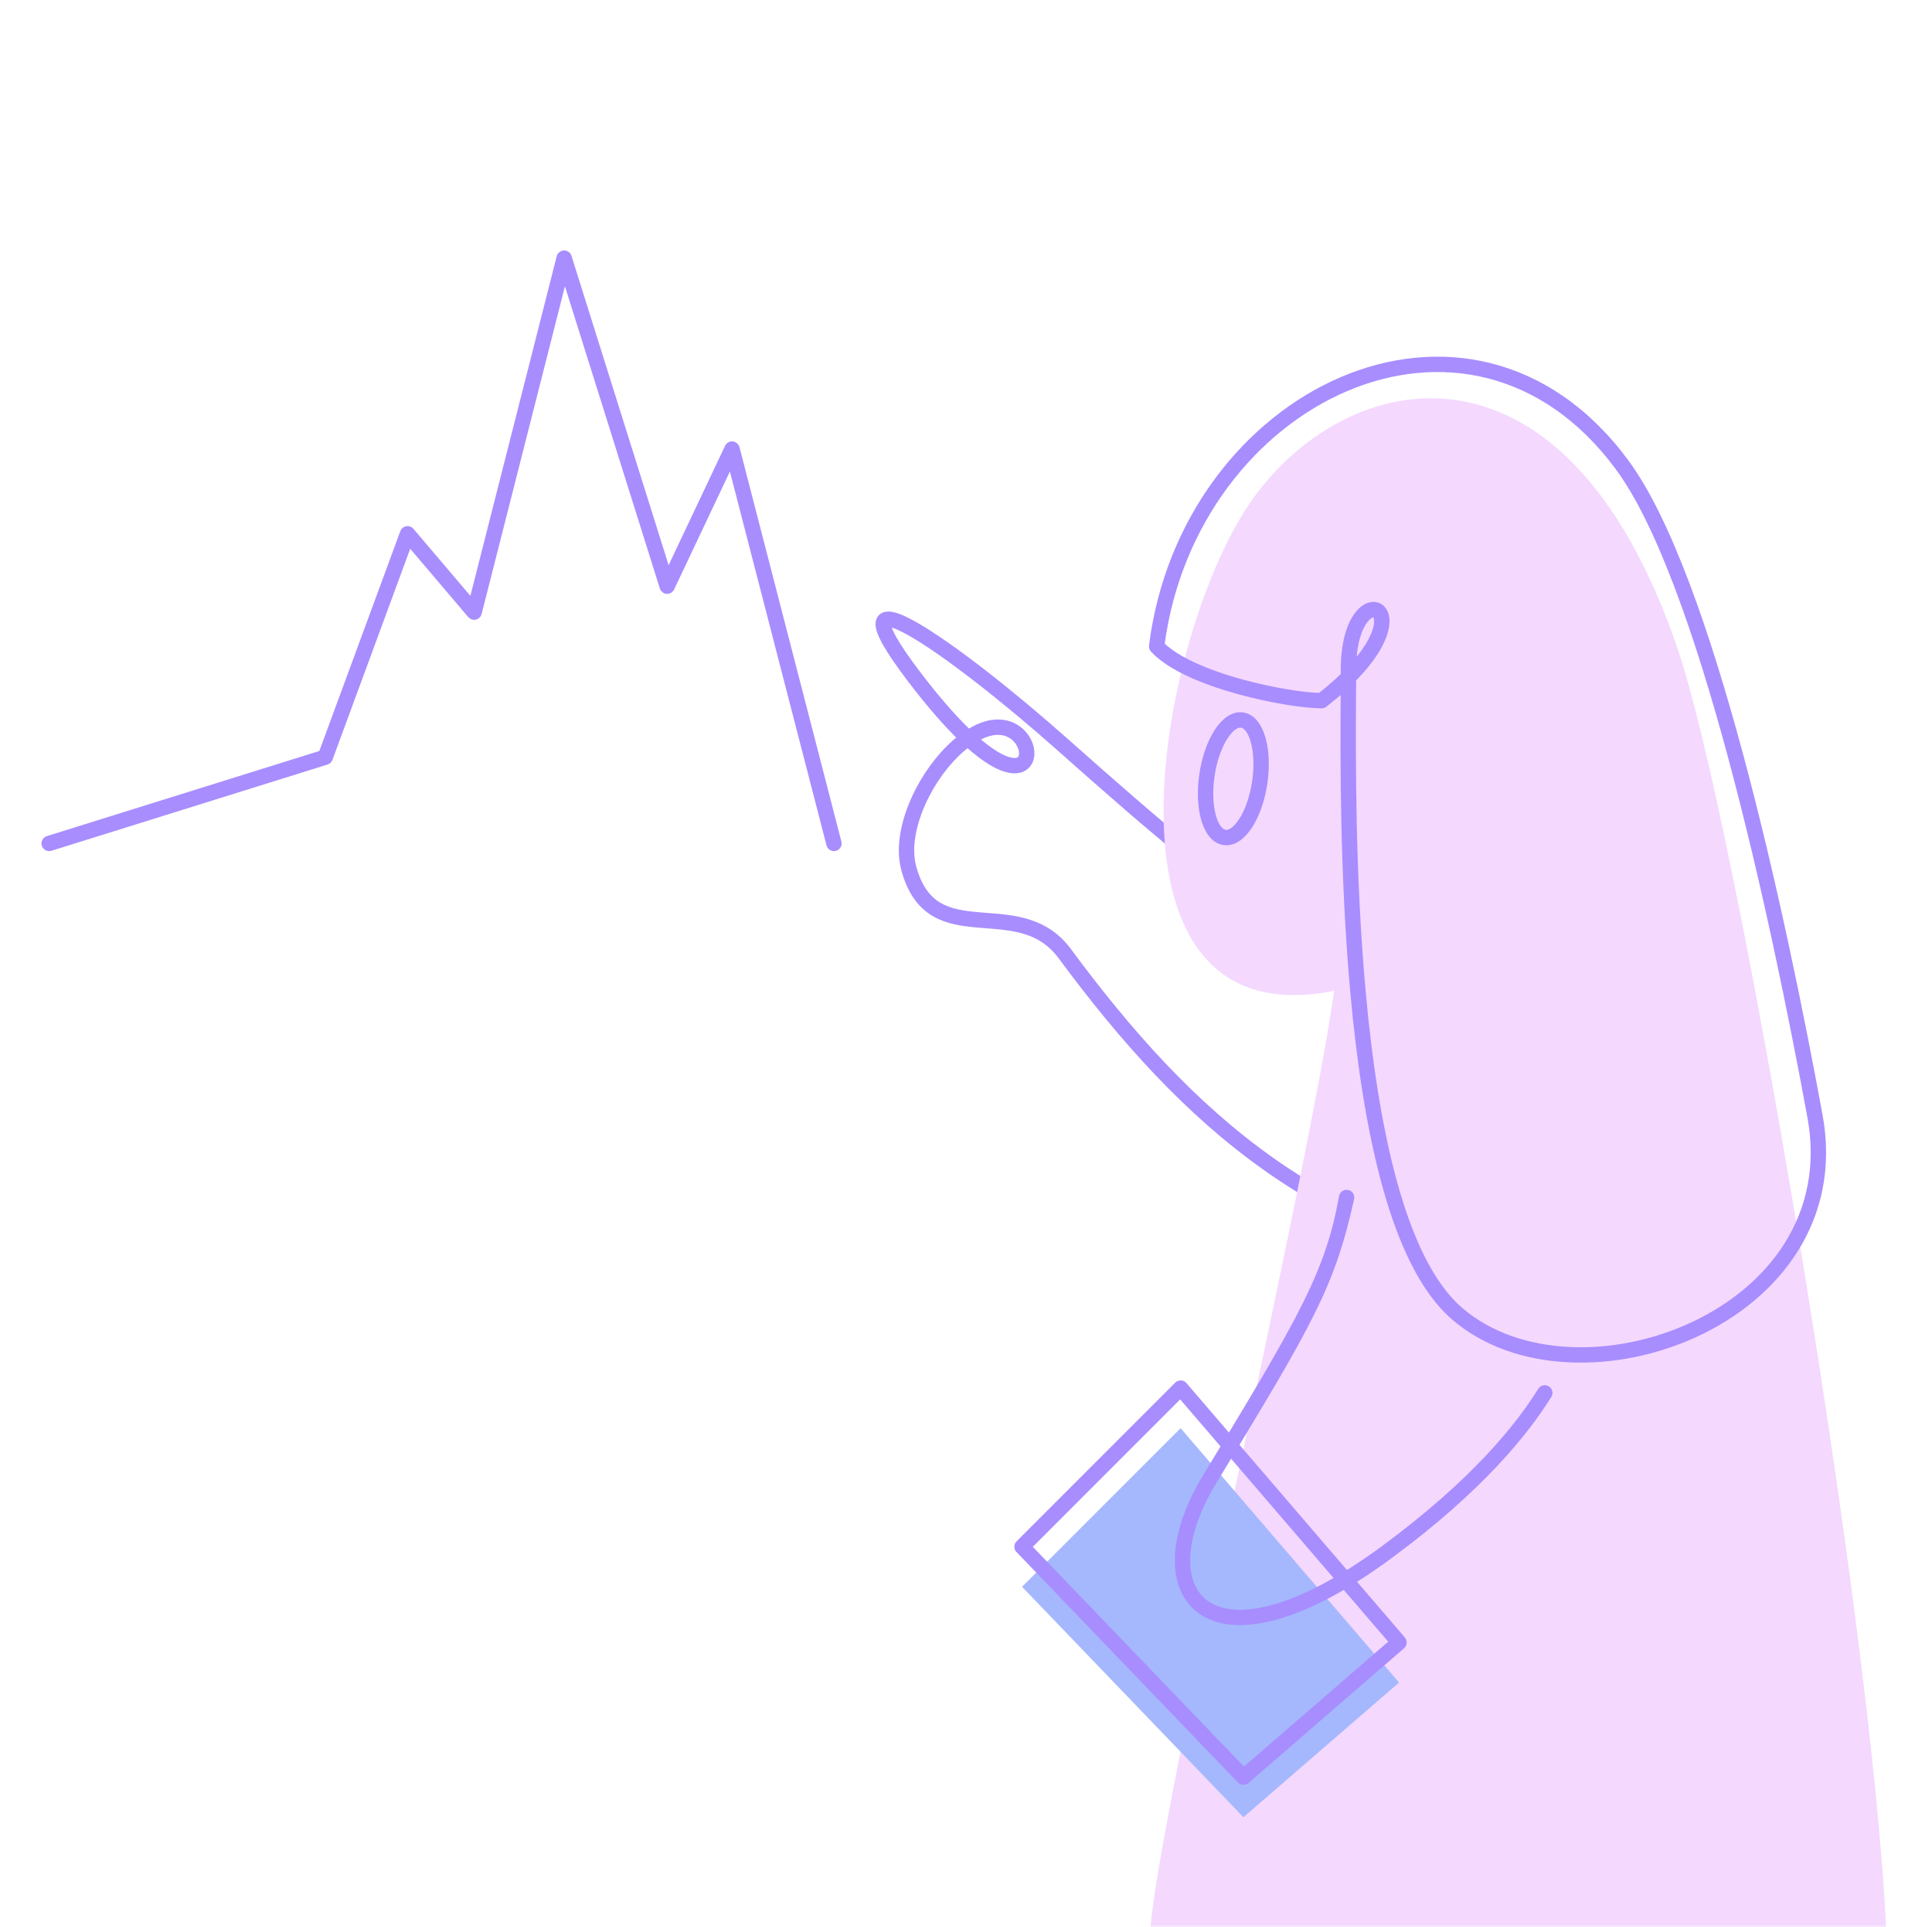 <svg width="361" height="360" viewBox="0 0 361 360" fill="none" xmlns="http://www.w3.org/2000/svg">
<mask id="mask0" mask-type="alpha" maskUnits="userSpaceOnUse" x="0" y="-1" width="361" height="361">
<rect x="0.327" y="-0" width="360" height="360" fill="#EB5757"/>
</mask>
<g mask="url(#mask0)">
<path fill-rule="evenodd" clip-rule="evenodd" d="M171.058 116.708C177.666 120.468 188.938 129.313 199.168 138.399C217.103 154.33 229.487 164.949 241.294 171.753C253.049 178.528 264.252 181.53 279.839 182.133C280.355 182.153 280.757 182.588 280.737 183.104C280.717 183.62 280.283 184.023 279.766 184.003C263.924 183.39 252.416 180.323 240.36 173.375C228.356 166.457 215.826 155.699 197.925 139.798C187.71 130.724 176.56 121.992 170.132 118.334C168.515 117.414 167.279 116.864 166.467 116.679C166.272 116.634 166.122 116.616 166.012 116.614C165.997 116.613 165.982 116.613 165.969 116.614C165.973 116.751 166.011 116.996 166.145 117.381C166.317 117.873 166.613 118.51 167.063 119.309C167.962 120.906 169.422 123.06 171.55 125.855C175.247 130.714 178.38 134.237 180.989 136.735C181.324 136.525 181.661 136.329 182 136.149C185.691 134.187 188.732 134.769 190.665 136.424C191.603 137.227 192.248 138.259 192.563 139.297C192.873 140.32 192.888 141.445 192.415 142.37C191.91 143.356 190.932 143.953 189.641 143.973C188.409 143.993 186.908 143.496 185.144 142.431C183.884 141.67 182.444 140.591 180.815 139.126C177.916 141.303 175.186 144.684 173.229 148.445C170.804 153.104 169.682 158.119 170.698 161.909C171.74 165.799 173.44 167.872 175.447 169.067C177.505 170.292 180.005 170.671 182.83 170.916C183.337 170.961 183.854 171 184.38 171.04C189.562 171.433 195.483 171.883 199.708 177.597C222.433 208.335 248.082 231.875 290.989 236.373C291.503 236.427 291.876 236.887 291.822 237.401C291.768 237.915 291.308 238.288 290.794 238.234C247.137 233.657 221.072 209.642 198.203 178.709C194.511 173.716 189.461 173.319 184.205 172.906C183.694 172.866 183.181 172.825 182.667 172.781C179.835 172.534 176.949 172.138 174.49 170.675C171.98 169.18 170.031 166.651 168.89 162.393C167.7 157.953 169.047 152.428 171.569 147.581C173.557 143.761 176.348 140.221 179.429 137.83C176.771 135.251 173.661 131.72 170.061 126.988C167.912 124.165 166.393 121.933 165.433 120.227C164.953 119.375 164.599 118.632 164.378 117.996C164.164 117.381 164.038 116.769 164.124 116.221C164.17 115.932 164.278 115.64 164.481 115.386C164.686 115.13 164.95 114.961 165.231 114.862C165.756 114.677 166.348 114.733 166.883 114.855C167.979 115.104 169.416 115.774 171.058 116.708ZM182.425 138.054C183.825 139.284 185.051 140.189 186.111 140.829C187.733 141.808 188.878 142.114 189.612 142.102C190.286 142.092 190.593 141.823 190.749 141.518C190.937 141.151 190.99 140.556 190.772 139.841C190.56 139.14 190.112 138.414 189.448 137.846C188.18 136.759 185.988 136.148 182.878 137.802C182.727 137.882 182.576 137.966 182.425 138.054Z" fill="#A88DFF" stroke="#A88DFF" stroke-linecap="round" stroke-linejoin="round"/>
<path d="M232.557 95.479C249.292 69.027 291.94 57.691 313.533 121.392C324.463 153.634 349.702 301.697 352.402 360H214.995C216.615 338.406 244.434 219.643 249.293 185.093C203.406 194.27 215.822 121.931 232.557 95.479Z" fill="#F4D8FE"/>
<path d="M220.602 266.802L261.412 314.322L232.341 339.479L190.972 296.432L220.602 266.802Z" fill="#A5B8FD"/>
<path fill-rule="evenodd" clip-rule="evenodd" d="M217.105 120.432C218.516 121.817 220.594 123.1 223.082 124.249C225.742 125.477 228.804 126.523 231.878 127.373C237.823 129.015 243.698 129.891 246.638 129.952C248.34 128.612 249.793 127.335 251.026 126.131C251.027 125.76 251.028 125.408 251.028 125.075C251.028 120.148 252.108 116.815 253.511 114.904C254.209 113.954 255.035 113.295 255.906 113.048C256.819 112.787 257.754 113.002 258.392 113.74C258.989 114.43 259.203 115.432 259.112 116.537C259.019 117.659 258.609 118.994 257.82 120.496C256.845 122.353 255.266 124.513 252.894 126.912C252.891 127.741 252.886 128.647 252.88 129.625C252.814 141.319 252.689 163.237 254.669 185.155C255.808 197.764 257.641 210.337 260.569 220.94C263.507 231.58 267.507 240.073 272.869 244.695C283.663 254.001 301.687 254.294 316.273 247.48C330.805 240.69 341.581 227.011 338.215 208.685C334.752 189.832 329.644 164.705 323.453 141.663C320.357 130.141 316.995 119.154 313.436 109.738C309.872 100.309 306.134 92.516 302.306 87.343C288.335 68.464 268.549 65.333 251.486 72.621C234.479 79.885 220.145 97.529 217.105 120.432ZM251.014 128.71C251.012 129.001 251.011 129.299 251.009 129.604C250.942 141.289 250.817 163.306 252.805 185.324C253.949 197.985 255.795 210.682 258.765 221.438C261.725 232.156 265.845 241.11 271.647 246.113C283.183 256.057 302.063 256.184 317.065 249.175C332.122 242.14 343.619 227.751 340.056 208.347C336.588 189.471 331.47 164.289 325.26 141.177C322.155 129.621 318.775 118.57 315.187 109.077C311.604 99.599 307.793 91.613 303.81 86.23C289.291 66.61 268.559 63.293 250.751 70.9C232.996 78.483 218.182 96.893 215.191 120.644C215.156 120.92 215.246 121.197 215.436 121.4C217.083 123.16 219.533 124.671 222.298 125.948C225.077 127.231 228.242 128.309 231.38 129.176C237.637 130.905 243.909 131.827 246.957 131.827C247.165 131.827 247.368 131.757 247.532 131.629C248.817 130.627 249.975 129.653 251.014 128.71ZM252.912 124.161C254.429 122.457 255.477 120.934 256.164 119.626C256.872 118.278 257.181 117.189 257.247 116.384C257.314 115.563 257.126 115.136 256.977 114.964C256.87 114.841 256.718 114.762 256.418 114.847C256.077 114.945 255.565 115.269 255.019 116.012C254.007 117.39 253.037 120 252.912 124.161Z" fill="#A88DFF" stroke="#A88DFF" stroke-linecap="round" stroke-linejoin="round"/>
<path fill-rule="evenodd" clip-rule="evenodd" d="M228.922 137.713C227.82 139.429 226.895 141.955 226.456 144.884C226.017 147.812 226.161 150.499 226.712 152.462C227.288 154.519 228.182 155.408 228.949 155.523C229.716 155.638 230.831 155.05 231.985 153.252C233.087 151.536 234.012 149.01 234.451 146.082C234.89 143.153 234.746 140.467 234.195 138.503C233.619 136.446 232.725 135.558 231.958 135.443C231.19 135.328 230.076 135.915 228.922 137.713ZM227.347 136.702C228.569 134.798 230.284 133.3 232.235 133.592C234.187 133.884 235.387 135.819 235.997 137.998C236.634 140.27 236.77 143.231 236.302 146.359C235.833 149.487 234.835 152.278 233.56 154.263C232.338 156.167 230.623 157.666 228.672 157.373C226.72 157.081 225.52 155.146 224.91 152.967C224.273 150.695 224.137 147.734 224.605 144.606C225.074 141.479 226.072 138.688 227.347 136.702Z" fill="#A88DFF" stroke="#A88DFF" stroke-linecap="round" stroke-linejoin="round"/>
<path fill-rule="evenodd" clip-rule="evenodd" d="M105.388 47.29C105.806 47.279 106.181 47.546 106.306 47.945L124.839 106.949L135.936 83.488C136.104 83.132 136.478 82.919 136.87 82.957C137.262 82.994 137.589 83.273 137.687 83.654L156.731 157.331C156.86 157.831 156.559 158.342 156.059 158.471C155.559 158.6 155.048 158.299 154.919 157.799L136.522 86.624L125.509 109.91C125.344 110.258 124.983 110.47 124.599 110.443C124.215 110.417 123.886 110.158 123.771 109.79L105.509 51.649L89.506 114.591C89.419 114.93 89.151 115.193 88.81 115.272C88.469 115.351 88.113 115.233 87.886 114.966L76.474 101.541L61.65 141.778C61.55 142.051 61.328 142.261 61.051 142.348L9.467 158.458C8.974 158.612 8.449 158.337 8.295 157.844C8.141 157.351 8.416 156.826 8.909 156.672L60.053 140.699L75.272 99.391C75.387 99.079 75.659 98.852 75.987 98.793C76.314 98.735 76.648 98.855 76.863 99.109L88.138 112.374L104.507 47.995C104.61 47.589 104.97 47.302 105.388 47.29Z" fill="#A88DFF" stroke="#A88DFF" stroke-linecap="round" stroke-linejoin="round"/>
<path fill-rule="evenodd" clip-rule="evenodd" d="M251.693 222.777C252.208 222.818 252.591 223.27 252.55 223.785C248.931 240.221 244.991 246.953 226.859 276.769C223.586 282.151 221.997 287.107 221.895 291.108C221.793 295.094 223.156 298.048 225.705 299.689C228.29 301.354 232.328 301.824 237.883 300.291C243.423 298.762 250.349 295.271 258.557 289.218C275.472 276.745 283.667 266.416 287.856 259.713C288.13 259.275 288.707 259.142 289.145 259.416C289.583 259.69 289.717 260.267 289.443 260.705C285.148 267.577 276.8 278.091 259.667 290.724C251.349 296.858 244.216 300.485 238.38 302.095C232.559 303.701 227.903 303.33 224.692 301.262C221.446 299.172 219.911 295.501 220.024 291.06C220.137 286.634 221.877 281.36 225.26 275.796C243.255 246.206 248.117 237.78 250.685 223.634C250.726 223.119 251.177 222.735 251.693 222.777Z" fill="#A88DFF" stroke="#A88DFF" stroke-linecap="round" stroke-linejoin="round"/>
<path fill-rule="evenodd" clip-rule="evenodd" d="M220.637 258.382C220.897 258.392 221.142 258.509 221.311 258.707L262.122 306.227C262.458 306.618 262.414 307.207 262.024 307.544L232.954 332.702C232.577 333.027 232.012 333.001 231.667 332.642L190.297 289.595C189.944 289.228 189.95 288.646 190.31 288.285L219.94 258.655C220.124 258.471 220.377 258.372 220.637 258.382ZM192.282 288.96L232.401 330.706L260.095 306.739L220.549 260.692L192.282 288.96Z" fill="#A88DFF" stroke="#A88DFF" stroke-linecap="round" stroke-linejoin="round"/>
</g>
</svg>
